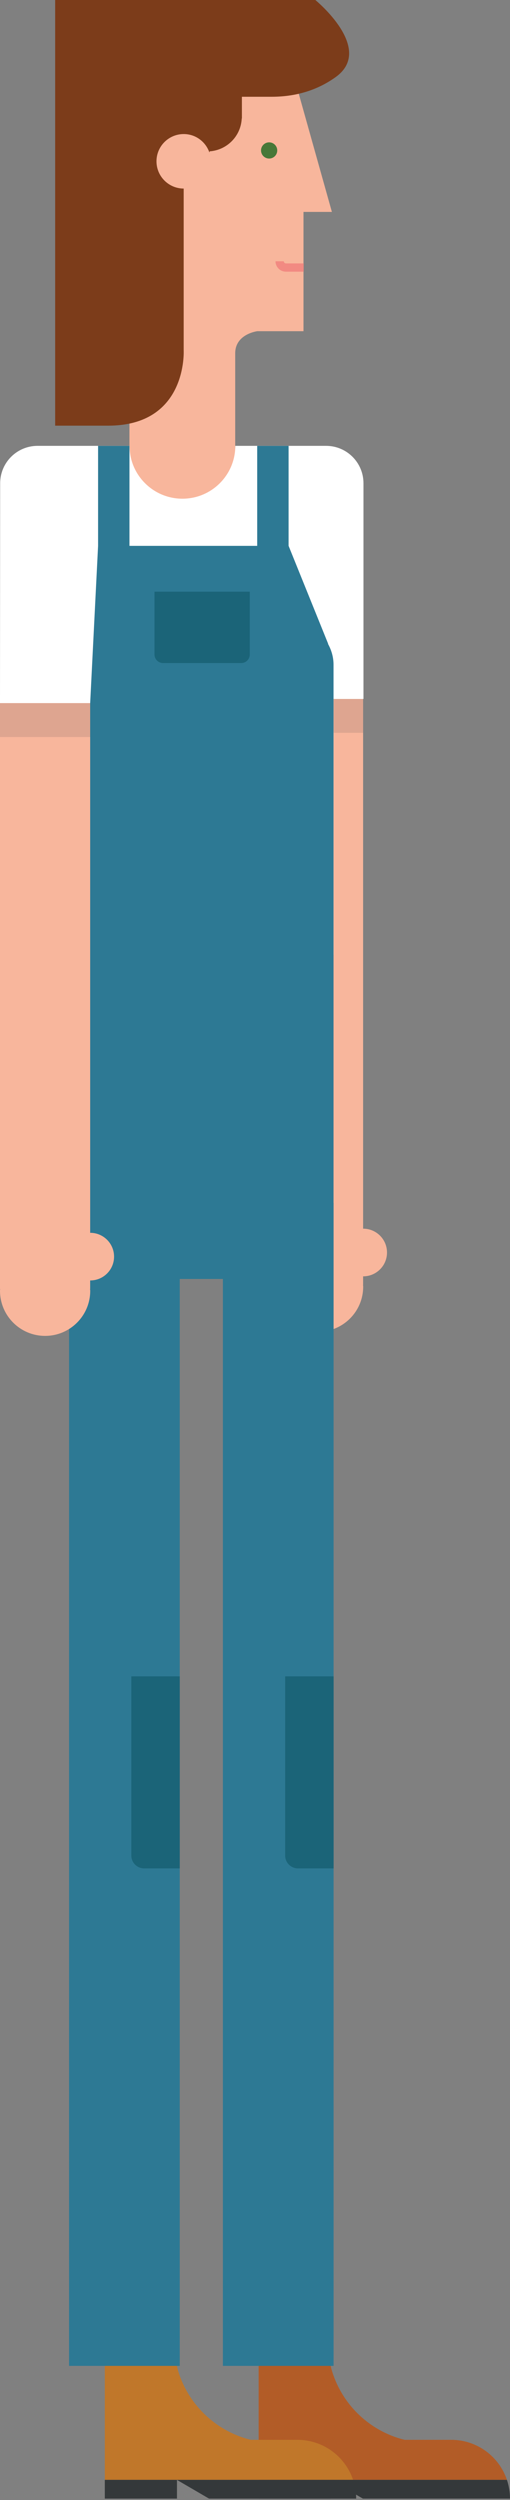 <?xml version="1.0" encoding="utf-8"?>
<!-- Generator: Adobe Illustrator 16.0.0, SVG Export Plug-In . SVG Version: 6.00 Build 0)  -->
<!DOCTYPE svg PUBLIC "-//W3C//DTD SVG 1.1//EN" "http://www.w3.org/Graphics/SVG/1.1/DTD/svg11.dtd">
<svg version="1.1" id="Layer_1" xmlns="http://www.w3.org/2000/svg" xmlns:xlink="http://www.w3.org/1999/xlink" x="0px" y="0px"
	 width="93.491px" height="458.264px" viewBox="0 0 93.491 458.264" enable-background="new 0 0 93.491 458.264"
	 xml:space="preserve">
<rect x="0" y="0" width="93.491" height="458.264" fill="#808080" stroke="none"/>
<g>
	<g>
		<path fill="#F8B69C" d="M52.22,8.095l8.622,30.751h-5.207V60.71h-8.473c0,0-4.045,0.505-4.045,4.046c0,1.519,0,14.03,0,20.1v7.083
			H23.729v-4.553V7.462h27.985L52.22,8.095z"/>
		<path fill="#477838" d="M50.823,27.576c0,0.823-0.666,1.487-1.486,1.487c-0.817,0-1.486-0.664-1.486-1.487
			c0-0.819,0.668-1.484,1.486-1.484C50.157,26.092,50.823,26.757,50.823,27.576z"/>
		<path fill="#F28A82" d="M52.412,48.283c-0.217,0-0.391-0.175-0.391-0.39h-1.518c0,1.051,0.855,1.907,1.909,1.907h3.251v-1.517
			H52.412z"/>
		<path fill="#7C3C1A" d="M10.112,0v78.027c0,0,4.891,0,9.713,0c14.626,0,13.847-13.848,13.847-13.848V34.564
			c-2.752-0.004-4.986-2.239-4.986-4.996c0-2.757,2.237-4.995,4.994-4.995c2.187,0,4.027,1.416,4.704,3.373l0.064-0.207
			c3.193-0.238,5.714-2.806,5.866-6.021h0.03v-3.98c1.426,0,3.206,0,5.445,0c4.966,0,8.805-1.493,11.753-3.613
			C68.753,8.938,57.804,0,57.804,0H10.112z"/>
	</g>
</g>
<g>
	<path fill="#B25C27" d="M82.715,447.225h-8.546c-3.771-0.928-7.089-3.006-9.562-5.848c-1.862-2.143-3.241-4.717-3.964-7.557
		v-16.639l-0.427-0.092h-12.8v21.033v7.033v2.26v2.264v4.885h45.512C91.496,450.297,87.465,447.225,82.715,447.225z"/>
	<path fill="#34383A" d="M47.416,458h13.227v-1.285v-2.141L66.516,458h26.975c0-1.205-0.201-2.355-0.563-3.436H47.416v2.15V458z"/>
</g>
<g>
	<path fill="#C0772A" d="M54.516,447.225h-8.544c-3.775-0.928-7.093-3.006-9.562-5.848c-1.864-2.143-3.244-4.717-3.97-7.557v-16.639
		l-0.425-0.092H19.213v21.033v7.033v2.26v2.264v4.885h45.514C63.292,450.297,59.264,447.225,54.516,447.225z"/>
	<path fill="#34383A" d="M19.213,458H32.44v-1.285v-2.141L38.315,458H65.29c0-1.205-0.199-2.355-0.563-3.436H19.213v2.15V458z"/>
</g>
<g>
	<path fill="#F8B69C" d="M66.581,225.219c-0.006,0-0.01,0.004-0.016,0.004v-0.791v-12.826v-83.485H50.036v83.485v12.826v11.078
		h0.034c-0.006,0.115-0.034,0.221-0.034,0.334c0,4.57,3.707,8.271,8.273,8.271c4.569,0,8.271-3.701,8.271-8.271
		c0-0.113-0.03-0.219-0.034-0.334h0.018v-1.555c0.006,0,0.01,0,0.016,0c2.411,0,4.365-1.953,4.365-4.365
		S68.991,225.219,66.581,225.219z"/>
	<rect x="50.036" y="128.121" opacity="0.4" fill="#B78D7E" width="16.528" height="6.206"/>
</g>
<g>
	<rect x="12.661" y="220.492" fill="#2D7994" width="20.292" height="213.18"/>
	<path fill="#1B6478" d="M24.075,307.279v22.809v6.523v3.523c0,1.293,1.051,2.346,2.348,2.346h6.53v-35.201H24.075z"/>
</g>
<g>
	<rect x="40.862" y="220.492" fill="#2D7994" width="20.29" height="213.18"/>
	<path fill="#1B6478" d="M52.275,307.279v22.809v6.523v3.523c0,1.293,1.051,2.346,2.348,2.346h6.53v-35.201H52.275z"/>
</g>
<path fill="#FFFFFF" d="M59.777,81.726H48.53h-5.386h-0.008c-0.002,5.352-4.342,9.688-9.695,9.688c-5.354,0-9.693-4.336-9.697-9.688
	h-0.222H11.779H6.888c-3.786,0-6.856,3.068-6.856,6.855L0,128.97h11.769v17.771h26.354V128.97H48.53v-0.849h15.448h2.652v-22.698
	v-7.375v-9.466C66.629,84.794,63.562,81.726,59.777,81.726z"/>
<rect x="24.269" y="118.461" fill="#FFFFFF" width="36.883" height="56.558"/>
<rect x="38.124" y="94.572" fill="#FFFFFF" width="5.058" height="56.174"/>
<path fill="#2D7994" d="M61.142,121.821c0-1.376-0.384-2.65-1.003-3.777l0.008-0.06l-7.243-17.928V81.726h-5.756v18.331H23.733
	V81.726H17.98v18.331l-1.452,28.86v7.57l-4.759,10.254v87.696h49.373v-92.189v-5.761V121.821L61.142,121.821L61.142,121.821z"/>
<path fill="#1B6478" d="M28.322,108.457v4.795v4.362v2.354c0,0.868,0.705,1.571,1.573,1.571h14.326c0.868,0,1.568-0.703,1.568-1.571
	v-2.354v-4.362v-4.795H28.322z"/>
<g>
	<path fill="#F8B69C" d="M16.541,225.977c-0.004,0-0.008,0.002-0.012,0.002v-0.791v-12.826v-83.484H0v83.484v12.826v11.078h0.034
		C0.028,236.381,0,236.488,0,236.6c0,4.57,3.703,8.273,8.271,8.273c4.567,0,8.27-3.703,8.27-8.273c0-0.111-0.03-0.219-0.034-0.334
		h0.021v-1.555c0.004,0,0.008,0,0.012,0c2.415,0,4.37-1.955,4.37-4.365C20.91,227.934,18.955,225.977,16.541,225.977z"/>
	<rect y="128.892" opacity="0.4" fill="#B78D7E" width="16.528" height="6.206"/>
</g>
</svg>
